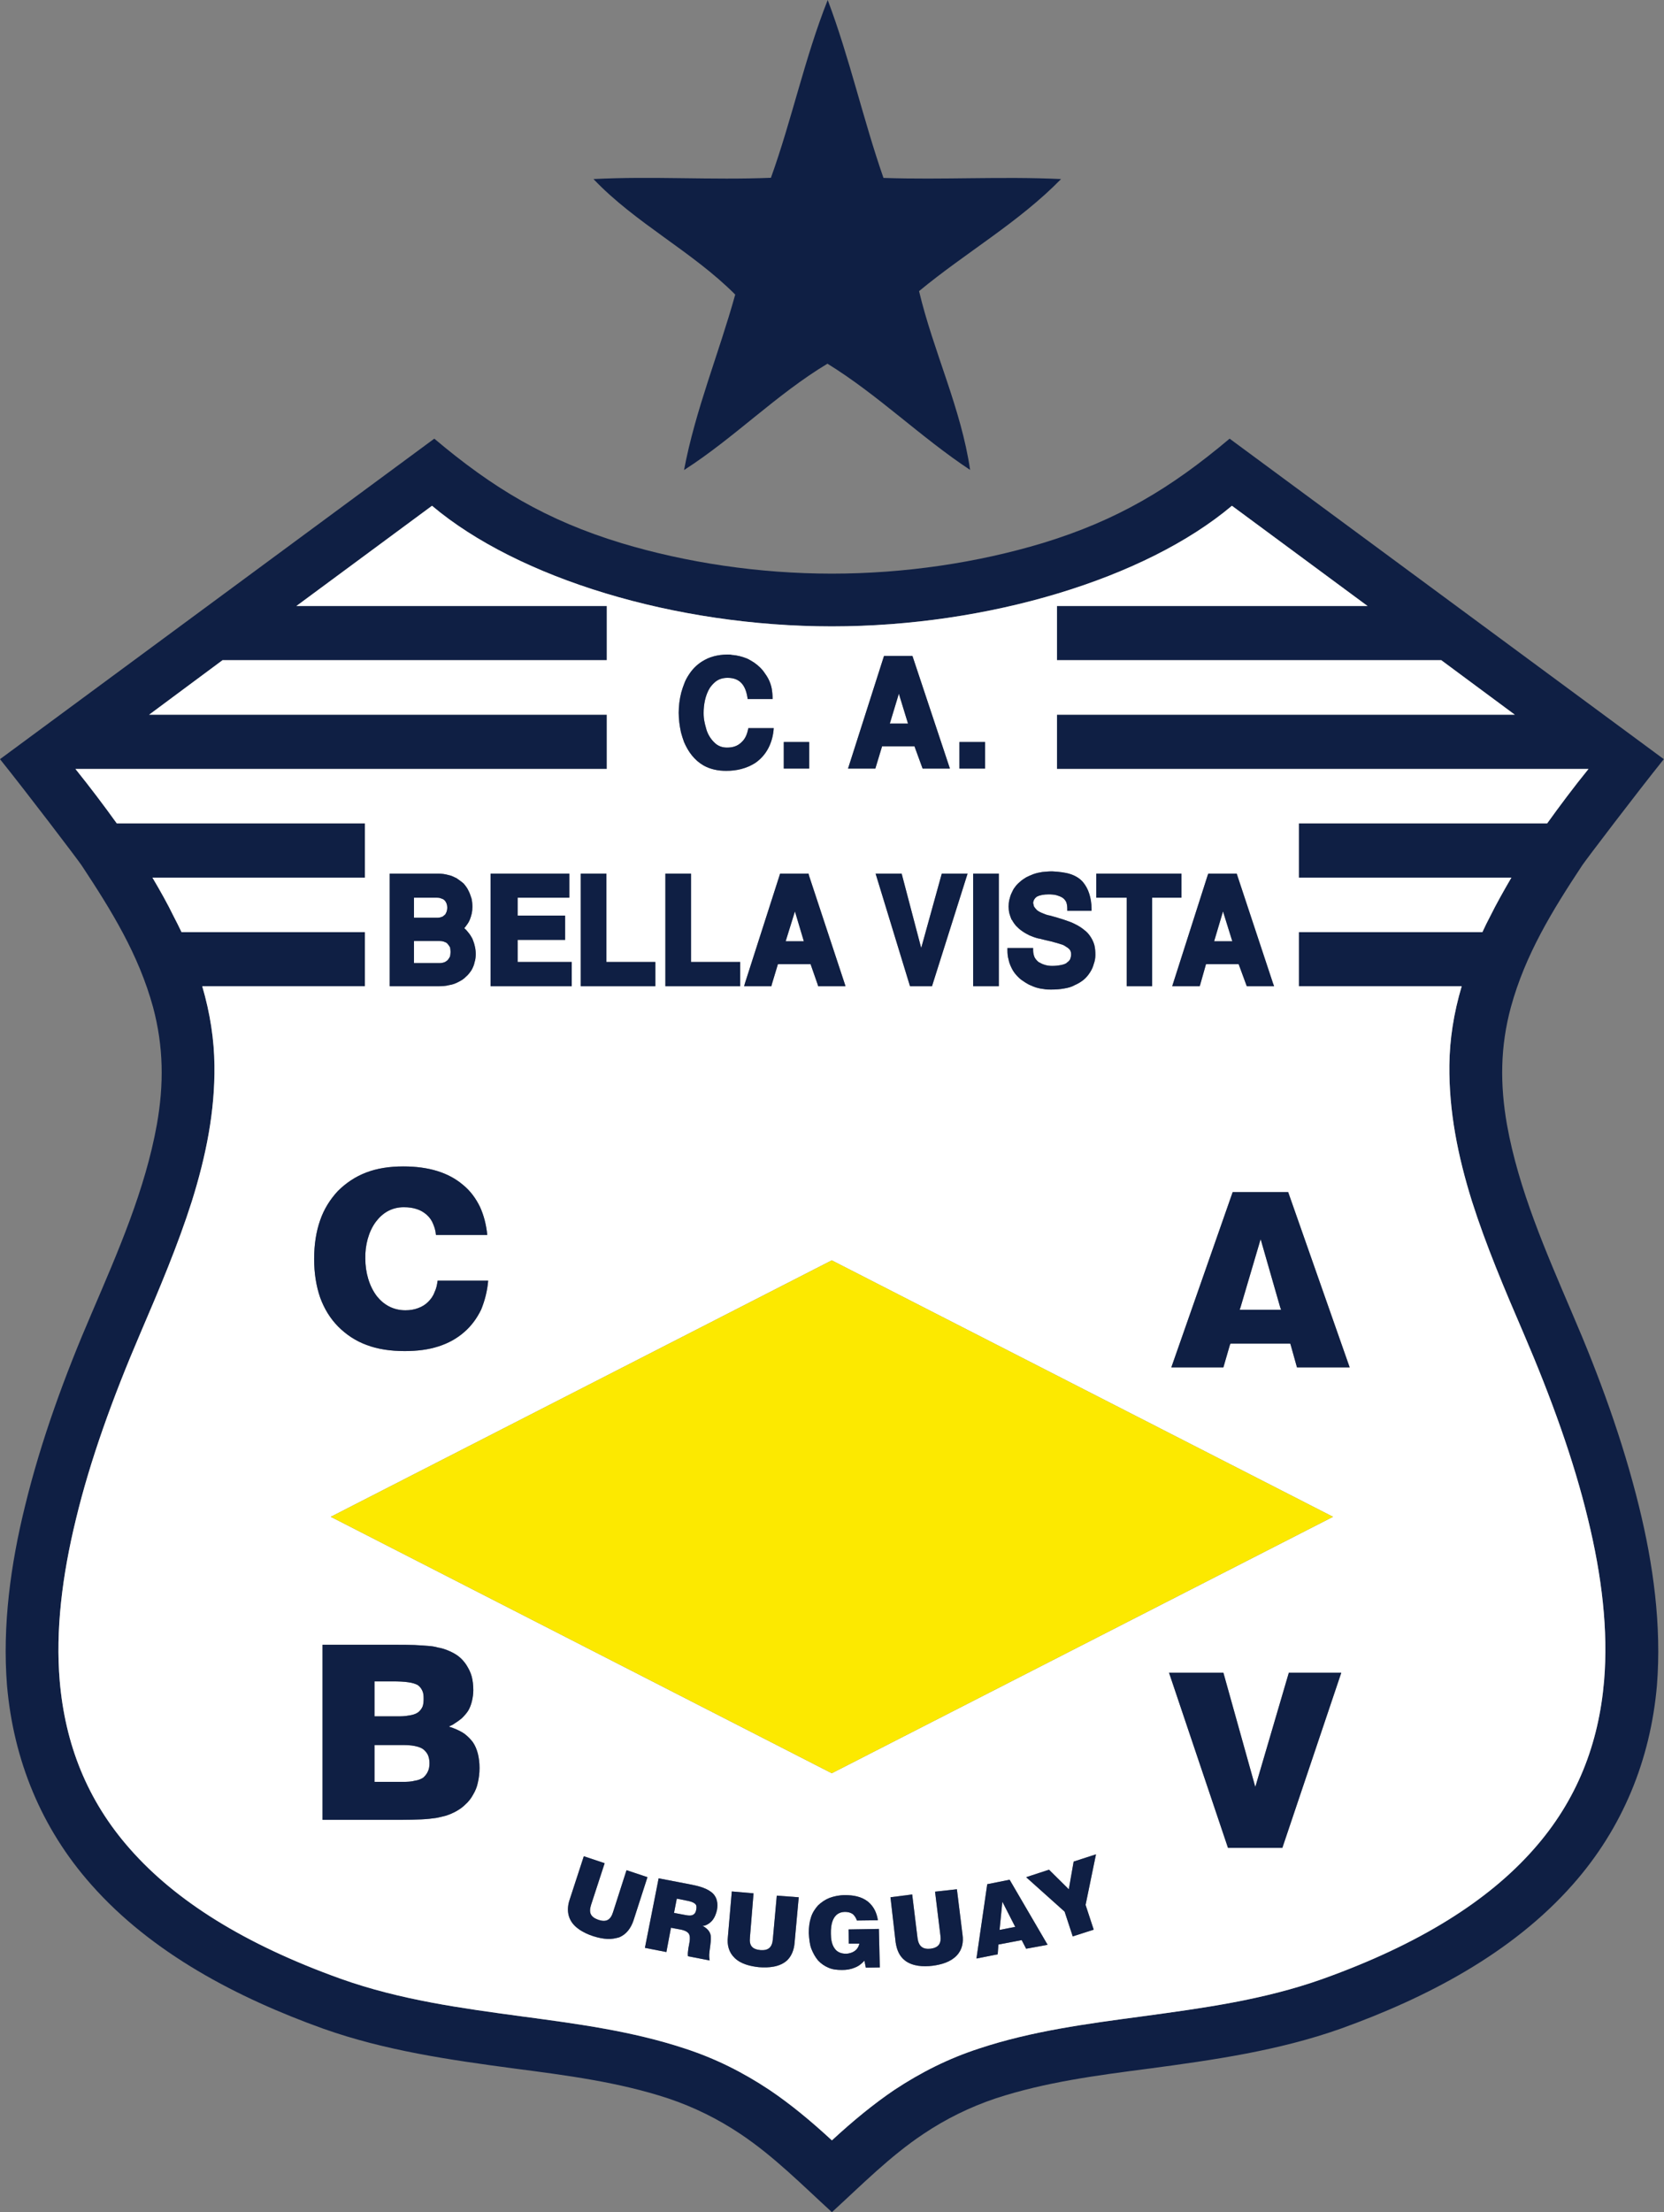 <svg height="68pt" viewBox="0 0 51.17 68" width="51.17pt" xmlns="http://www.w3.org/2000/svg" xmlns:xlink="http://www.w3.org/1999/xlink"><rect x="0" y="0" width="51.17" height="68" fill="#808080" stroke="none"/><defs><clipPath id="a"><path d="M 0 13 L 51.172 13 L 51.172 68 L 0 68 Z M 0 13"/></clipPath></defs><g><g clip-path="url(#a)"><path d="M 49.328 51.664 C 49.164 53.598 48.496 55.344 47.156 56.852 C 45.773 58.418 43.668 59.758 40.68 60.828 C 38.852 61.48 36.969 61.73 35.133 61.98 C 33.406 62.211 31.723 62.434 30.109 62.969 C 29.164 63.277 28.324 63.699 27.496 64.246 C 26.863 64.676 26.242 65.184 25.582 65.793 C 24.922 65.184 24.305 64.676 23.668 64.246 C 22.844 63.699 22.004 63.277 21.059 62.969 C 19.441 62.434 17.762 62.211 16.031 61.98 C 14.195 61.73 12.316 61.48 10.484 60.828 C 7.496 59.758 5.395 58.418 4.012 56.852 C 2.672 55.344 2 53.598 1.836 51.664 C 1.707 50.121 1.906 48.453 2.336 46.695 C 2.773 44.883 3.461 42.977 4.312 40.992 C 4.902 39.617 5.469 38.277 5.898 36.93 C 6.336 35.531 6.613 34.156 6.594 32.746 C 6.586 31.965 6.465 31.156 6.219 30.316 L 11.223 30.316 L 11.223 28.652 L 5.582 28.652 C 5.504 28.488 5.426 28.332 5.34 28.168 C 5.152 27.781 4.93 27.387 4.688 26.977 L 11.223 26.977 L 11.223 25.309 L 3.59 25.309 C 3.203 24.77 2.781 24.211 2.32 23.637 L 18.66 23.637 L 18.66 21.969 L 4.586 21.969 L 6.844 20.293 L 18.66 20.293 L 18.66 18.629 L 9.113 18.629 L 13.285 15.547 C 15.938 17.785 20.773 19.254 25.582 19.254 C 30.391 19.254 35.227 17.785 37.883 15.547 L 42.055 18.629 L 32.504 18.629 L 32.504 20.293 L 44.32 20.293 L 46.582 21.969 L 32.504 21.969 L 32.504 23.637 L 48.848 23.637 C 48.383 24.211 47.965 24.77 47.578 25.309 L 39.941 25.309 L 39.941 26.977 L 46.477 26.977 C 46.238 27.387 46.016 27.781 45.824 28.168 C 45.738 28.332 45.66 28.488 45.586 28.652 L 39.941 28.652 L 39.941 30.316 L 44.949 30.316 C 44.699 31.156 44.578 31.965 44.57 32.746 C 44.555 34.156 44.828 35.531 45.266 36.93 C 45.695 38.277 46.262 39.617 46.855 40.992 C 47.707 42.977 48.395 44.883 48.832 46.695 C 49.262 48.453 49.457 50.121 49.328 51.664 Z M 48.34 40.355 C 47.543 38.484 46.699 36.57 46.34 34.566 C 46.125 33.332 46.133 32.172 46.461 30.961 C 46.906 29.336 47.738 27.988 48.656 26.598 C 48.777 26.418 50.324 24.383 51.164 23.336 L 37.812 13.484 C 36.008 15.004 34.367 15.992 32.059 16.695 C 30.059 17.297 27.824 17.633 25.582 17.633 C 23.34 17.633 21.109 17.297 19.109 16.695 C 16.797 15.992 15.156 15.004 13.355 13.484 L 0 23.336 C .84 24.383 2.387 26.418 2.508 26.598 C 3.426 27.988 4.262 29.336 4.707 30.961 C 5.031 32.172 5.043 33.332 4.824 34.566 C 4.465 36.57 3.625 38.484 2.824 40.355 C 1.992 42.281 1.262 44.273 .766 46.309 C .328 48.086 .07 49.965 .215 51.805 C .414 54.098 1.27 56.199 2.801 57.926 C 4.672 60.047 7.309 61.414 9.938 62.359 C 11.844 63.035 13.836 63.32 15.828 63.586 C 17.414 63.793 19.023 64 20.551 64.504 C 21.34 64.77 22.078 65.133 22.766 65.594 C 23.797 66.281 24.672 67.168 25.582 68 C 26.492 67.168 27.367 66.281 28.398 65.594 C 29.086 65.133 29.824 64.77 30.613 64.504 C 32.145 64 33.75 63.793 35.34 63.586 C 37.332 63.32 39.324 63.035 41.23 62.359 C 43.859 61.414 46.496 60.047 48.367 57.926 C 49.895 56.199 50.754 54.098 50.953 51.805 C 51.098 49.965 50.84 48.086 50.402 46.309 C 49.902 44.273 49.172 42.281 48.34 40.355" fill="#0f1f44"/></g><path d="M 39.883 42.031 L 39.691 41.344 L 39.676 41.301 L 37.84 41.301 L 37.82 41.344 L 37.621 42.031 L 36.02 42.031 L 37.906 36.645 L 39.613 36.645 L 41.504 42.031 Z M 39.434 56.801 L 37.762 56.801 L 35.949 51.418 L 37.621 51.418 L 38.602 54.93 L 39.633 51.418 L 41.246 51.418 Z M 25.578 54.508 L 10.172 46.625 L 25.578 38.742 L 40.992 46.625 Z M 33.633 59.316 L 32.988 59.523 L 32.738 58.762 L 31.555 57.703 L 32.258 57.473 L 32.867 58.074 L 33.016 57.223 L 33.703 57 L 33.383 58.555 Z M 31.555 59.902 L 31.418 59.637 L 30.703 59.773 L 30.68 60.074 L 30.027 60.203 L 30.359 57.918 L 31.047 57.781 L 32.215 59.781 Z M 29.414 60.117 C 29.227 60.312 28.945 60.391 28.676 60.426 C 28.387 60.461 28.066 60.441 27.836 60.27 C 27.656 60.133 27.578 59.938 27.543 59.711 L 27.383 58.32 L 28.051 58.234 L 28.215 59.574 C 28.25 59.832 28.379 59.926 28.617 59.902 C 28.867 59.867 28.953 59.738 28.918 59.488 L 28.754 58.148 L 29.426 58.074 L 29.598 59.465 C 29.633 59.703 29.59 59.938 29.414 60.117 Z M 26.625 60.484 L 26.582 60.27 C 26.496 60.363 26.402 60.441 26.281 60.484 C 26.152 60.539 26.023 60.555 25.895 60.555 C 25.73 60.555 25.594 60.539 25.473 60.484 C 25.355 60.434 25.25 60.363 25.156 60.262 C 25.07 60.16 25.004 60.039 24.949 59.902 C 24.898 59.766 24.883 59.602 24.871 59.422 C 24.871 59.238 24.891 59.078 24.941 58.93 C 24.984 58.793 25.062 58.676 25.156 58.57 C 25.262 58.469 25.379 58.391 25.508 58.34 C 25.645 58.289 25.809 58.254 25.988 58.254 C 26.238 58.254 26.488 58.297 26.684 58.449 C 26.867 58.598 26.961 58.793 26.996 59.027 L 26.352 59.035 C 26.324 58.957 26.281 58.887 26.223 58.836 C 26.145 58.785 26.066 58.77 25.98 58.77 C 25.613 58.777 25.543 59.145 25.551 59.445 C 25.551 59.602 25.578 59.781 25.672 59.902 C 25.75 60.012 25.879 60.055 26.008 60.055 C 26.066 60.055 26.109 60.047 26.16 60.031 C 26.297 59.988 26.395 59.895 26.426 59.746 L 26.102 59.746 L 26.094 59.309 L 27.027 59.293 L 27.055 60.477 Z M 24.434 59.723 C 24.418 59.926 24.348 60.117 24.211 60.254 C 23.98 60.469 23.637 60.492 23.336 60.469 C 23.078 60.441 22.785 60.375 22.59 60.184 C 22.41 60.012 22.355 59.781 22.383 59.543 L 22.504 58.141 L 23.172 58.199 L 23.062 59.551 C 23.035 59.809 23.129 59.918 23.387 59.945 C 23.629 59.961 23.746 59.859 23.766 59.609 L 23.887 58.27 L 24.562 58.32 Z M 22.047 58.715 C 22.023 58.828 21.969 58.965 21.887 59.051 C 21.809 59.137 21.68 59.207 21.602 59.199 C 21.688 59.238 21.781 59.316 21.824 59.402 C 21.844 59.445 21.859 59.488 21.859 59.551 C 21.867 59.711 21.816 59.938 21.809 60.082 C 21.809 60.141 21.809 60.184 21.816 60.211 L 21.816 60.219 C 21.816 60.238 21.824 60.254 21.824 60.262 L 21.156 60.133 C 21.145 60.055 21.156 59.996 21.164 59.926 C 21.18 59.781 21.258 59.566 21.18 59.438 C 21.129 59.367 21.035 59.336 20.949 59.316 L 20.633 59.258 L 20.492 60.004 L 19.832 59.875 L 20.254 57.738 L 21.273 57.934 C 21.488 57.977 21.773 58.047 21.938 58.219 C 21.988 58.277 22.031 58.348 22.047 58.434 C 22.066 58.512 22.066 58.613 22.047 58.715 Z M 19.043 59.551 C 18.93 59.582 18.809 59.609 18.68 59.602 C 18.543 59.594 18.398 59.566 18.242 59.516 C 18.082 59.465 17.941 59.395 17.832 59.324 C 17.781 59.285 17.727 59.25 17.684 59.207 C 17.453 58.984 17.418 58.691 17.516 58.398 L 17.953 57.059 L 18.594 57.273 L 18.176 58.555 C 18.098 58.801 18.164 58.93 18.406 59.016 C 18.648 59.094 18.777 59.016 18.852 58.777 L 19.266 57.488 L 19.91 57.703 L 19.48 59.035 C 19.402 59.266 19.266 59.457 19.043 59.551 Z M 14.695 54.793 C 14.668 54.93 14.617 55.051 14.547 55.168 C 14.488 55.281 14.402 55.387 14.309 55.469 C 14.215 55.566 14.109 55.633 13.98 55.703 C 13.895 55.746 13.809 55.781 13.715 55.812 C 13.609 55.84 13.508 55.863 13.406 55.883 C 13.293 55.898 13.148 55.918 12.961 55.926 C 12.777 55.934 12.555 55.941 12.297 55.941 L 9.918 55.941 L 9.918 50.559 L 12.117 50.559 C 12.359 50.559 12.562 50.559 12.742 50.566 C 12.926 50.574 13.062 50.586 13.172 50.594 C 13.285 50.602 13.379 50.617 13.473 50.645 C 13.57 50.66 13.656 50.688 13.73 50.715 C 13.859 50.766 13.98 50.824 14.086 50.902 C 14.188 50.98 14.273 51.074 14.34 51.176 C 14.41 51.289 14.469 51.398 14.504 51.527 C 14.539 51.656 14.555 51.805 14.555 51.957 C 14.555 52.07 14.539 52.18 14.512 52.293 C 14.488 52.395 14.453 52.488 14.402 52.578 C 14.352 52.66 14.281 52.738 14.203 52.816 C 14.117 52.887 14.023 52.953 13.922 53.016 L 13.801 53.074 L 13.93 53.117 C 14.066 53.168 14.195 53.23 14.297 53.305 C 14.395 53.383 14.48 53.469 14.547 53.562 C 14.617 53.668 14.66 53.777 14.695 53.906 C 14.727 54.035 14.746 54.184 14.746 54.344 C 14.746 54.508 14.727 54.656 14.695 54.793 Z M 9.66 38.699 C 9.66 38.254 9.723 37.855 9.844 37.512 C 9.961 37.168 10.152 36.867 10.391 36.609 C 10.641 36.363 10.922 36.172 11.258 36.043 C 11.594 35.914 11.973 35.855 12.402 35.855 C 13.184 35.855 13.793 36.043 14.238 36.422 C 14.461 36.602 14.633 36.836 14.762 37.102 C 14.875 37.352 14.953 37.641 14.984 37.961 L 13.406 37.961 C 13.398 37.84 13.363 37.727 13.32 37.625 C 13.277 37.512 13.207 37.418 13.121 37.34 C 13.035 37.266 12.934 37.203 12.82 37.168 C 12.703 37.129 12.574 37.109 12.418 37.109 C 12.047 37.109 11.766 37.281 11.559 37.555 C 11.336 37.855 11.223 38.277 11.234 38.691 C 11.234 39.109 11.352 39.531 11.586 39.84 C 11.789 40.098 12.082 40.277 12.469 40.277 C 12.613 40.277 12.742 40.254 12.855 40.211 C 12.977 40.168 13.078 40.105 13.164 40.02 C 13.25 39.934 13.32 39.84 13.363 39.719 C 13.414 39.617 13.441 39.496 13.457 39.367 L 15.012 39.367 C 14.984 39.695 14.906 39.984 14.797 40.254 C 14.668 40.52 14.496 40.758 14.273 40.949 C 14.051 41.145 13.781 41.293 13.484 41.387 C 13.172 41.488 12.832 41.531 12.445 41.531 C 12.008 41.531 11.617 41.473 11.277 41.344 C 10.941 41.223 10.648 41.027 10.398 40.777 C 10.152 40.527 9.969 40.227 9.844 39.883 C 9.723 39.531 9.66 39.137 9.66 38.699 Z M 11.984 26.855 L 13.477 26.855 C 13.59 26.855 13.695 26.871 13.789 26.898 C 13.883 26.914 13.969 26.961 14.047 27 C 14.121 27.055 14.199 27.105 14.262 27.164 C 14.32 27.234 14.371 27.301 14.406 27.379 C 14.449 27.457 14.473 27.543 14.5 27.621 C 14.52 27.707 14.527 27.793 14.527 27.879 C 14.527 27.945 14.52 28.016 14.508 28.074 C 14.492 28.145 14.473 28.203 14.449 28.266 C 14.422 28.332 14.391 28.383 14.344 28.445 C 14.328 28.469 14.301 28.504 14.277 28.531 C 14.32 28.566 14.355 28.605 14.391 28.652 C 14.449 28.719 14.492 28.789 14.527 28.855 C 14.559 28.934 14.586 29.012 14.602 29.09 C 14.621 29.164 14.629 29.242 14.629 29.328 C 14.629 29.414 14.621 29.5 14.594 29.578 C 14.578 29.664 14.543 29.742 14.5 29.82 C 14.449 29.895 14.398 29.965 14.328 30.023 C 14.27 30.086 14.191 30.137 14.105 30.18 C 14.012 30.23 13.918 30.266 13.812 30.281 C 13.711 30.309 13.598 30.316 13.477 30.316 L 11.984 30.316 Z M 15.086 26.855 L 17.508 26.855 L 17.508 27.594 L 15.918 27.594 L 15.918 28.145 L 17.379 28.145 L 17.379 28.891 L 15.918 28.891 L 15.918 29.57 L 17.582 29.57 L 17.582 30.316 L 15.086 30.316 Z M 17.859 26.855 L 18.648 26.855 L 18.648 29.57 L 20.152 29.57 L 20.152 30.316 L 17.859 30.316 Z M 20.461 26.855 L 21.25 26.855 L 21.25 29.57 L 22.762 29.57 L 22.762 30.316 L 20.461 30.316 Z M 20.949 21.289 C 20.977 21.188 21.012 21.086 21.051 20.988 C 21.086 20.895 21.141 20.801 21.199 20.715 C 21.32 20.535 21.473 20.391 21.672 20.285 C 21.902 20.156 22.188 20.113 22.453 20.121 C 22.469 20.121 22.496 20.133 22.512 20.133 L 22.504 20.133 C 22.668 20.141 22.82 20.184 22.969 20.242 C 23.047 20.277 23.113 20.32 23.184 20.363 C 23.32 20.457 23.441 20.57 23.527 20.707 C 23.629 20.844 23.699 21 23.73 21.16 C 23.75 21.273 23.758 21.375 23.758 21.488 L 22.992 21.488 C 22.941 21.109 22.789 20.836 22.375 20.836 C 22.219 20.836 22.082 20.879 21.973 20.98 C 21.918 21.031 21.867 21.086 21.824 21.152 C 21.688 21.375 21.637 21.66 21.637 21.918 C 21.637 22.012 21.645 22.105 21.664 22.191 C 21.68 22.277 21.707 22.363 21.73 22.449 C 21.781 22.598 21.867 22.734 21.988 22.844 C 22.094 22.941 22.219 22.98 22.359 22.98 C 22.523 22.98 22.668 22.941 22.789 22.828 C 22.926 22.707 22.977 22.562 23.012 22.383 L 23.793 22.383 C 23.766 22.809 23.586 23.207 23.219 23.457 C 22.949 23.625 22.652 23.695 22.332 23.695 C 22.094 23.695 21.852 23.652 21.637 23.531 C 21.352 23.367 21.164 23.109 21.035 22.809 C 21 22.715 20.969 22.613 20.941 22.512 C 20.898 22.312 20.871 22.113 20.871 21.91 C 20.871 21.703 20.898 21.488 20.949 21.289 Z M 23.988 26.855 L 24.867 26.855 L 24.875 26.906 L 25.973 30.23 L 26 30.316 L 25.156 30.316 L 25.148 30.273 L 24.926 29.637 L 23.922 29.637 L 23.73 30.273 L 23.723 30.316 L 22.883 30.316 L 22.906 30.23 L 23.973 26.906 Z M 24.102 22.809 L 24.883 22.809 L 24.883 23.625 L 24.102 23.625 Z M 27.184 20.164 L 28.059 20.164 L 29.211 23.625 L 28.371 23.625 L 28.121 22.941 L 27.125 22.941 L 26.918 23.625 L 26.078 23.625 Z M 29.754 26.855 L 28.66 30.316 L 27.984 30.316 L 26.926 26.855 L 27.727 26.855 L 28.328 29.141 L 28.961 26.855 Z M 30.715 26.855 L 30.715 30.316 L 29.926 30.316 L 29.926 26.855 Z M 29.504 22.809 L 30.293 22.809 L 30.293 23.625 L 29.504 23.625 Z M 30.98 29.141 L 31.77 29.141 L 31.77 29.211 C 31.77 29.293 31.789 29.363 31.812 29.422 C 31.84 29.477 31.883 29.527 31.934 29.57 C 31.992 29.605 32.055 29.637 32.121 29.656 C 32.191 29.68 32.27 29.691 32.355 29.691 C 32.465 29.691 32.551 29.68 32.629 29.664 C 32.707 29.648 32.766 29.629 32.809 29.594 L 32.801 29.594 C 32.844 29.57 32.879 29.535 32.906 29.492 C 32.922 29.449 32.938 29.398 32.938 29.336 C 32.938 29.27 32.922 29.211 32.871 29.164 C 32.844 29.141 32.809 29.113 32.777 29.098 C 32.742 29.07 32.707 29.055 32.664 29.035 L 32.656 29.035 C 32.613 29.02 32.559 29.004 32.492 28.984 C 32.422 28.969 32.355 28.941 32.27 28.926 C 32.184 28.906 32.113 28.891 32.055 28.875 C 31.984 28.855 31.953 28.848 31.934 28.848 C 31.832 28.824 31.746 28.789 31.66 28.754 C 31.574 28.711 31.496 28.668 31.426 28.617 C 31.359 28.574 31.297 28.512 31.246 28.461 C 31.195 28.402 31.152 28.34 31.117 28.273 L 31.109 28.273 C 31.082 28.211 31.059 28.145 31.039 28.074 C 31.023 28.008 31.016 27.938 31.016 27.867 C 31.016 27.793 31.023 27.723 31.039 27.656 C 31.059 27.586 31.074 27.516 31.109 27.449 C 31.137 27.387 31.168 27.32 31.211 27.27 C 31.254 27.207 31.305 27.156 31.367 27.105 C 31.418 27.055 31.488 27.012 31.555 26.969 C 31.625 26.934 31.703 26.898 31.777 26.871 C 31.863 26.84 31.953 26.82 32.047 26.805 C 32.148 26.797 32.242 26.785 32.355 26.785 C 32.578 26.797 32.766 26.82 32.922 26.871 C 33.086 26.926 33.215 27.012 33.301 27.113 C 33.387 27.215 33.453 27.336 33.496 27.473 C 33.539 27.609 33.566 27.758 33.566 27.93 L 33.566 27.996 L 32.82 27.996 L 32.82 27.93 C 32.82 27.852 32.809 27.781 32.785 27.723 C 32.758 27.672 32.723 27.629 32.672 27.594 C 32.613 27.559 32.551 27.535 32.484 27.516 C 32.414 27.5 32.336 27.492 32.25 27.492 C 32.098 27.492 31.977 27.516 31.891 27.559 C 31.824 27.602 31.777 27.672 31.77 27.758 C 31.777 27.793 31.789 27.836 31.797 27.867 C 31.824 27.902 31.848 27.938 31.883 27.973 C 31.926 28.008 31.977 28.039 32.047 28.066 C 32.113 28.094 32.191 28.129 32.293 28.145 C 32.449 28.188 32.594 28.23 32.723 28.273 C 32.852 28.316 32.973 28.359 33.066 28.41 C 33.172 28.461 33.266 28.523 33.336 28.582 C 33.418 28.641 33.48 28.711 33.531 28.789 C 33.582 28.863 33.625 28.953 33.652 29.047 C 33.676 29.141 33.684 29.242 33.684 29.348 L 33.684 29.355 C 33.684 29.449 33.668 29.543 33.633 29.637 C 33.609 29.73 33.566 29.82 33.516 29.895 C 33.461 29.98 33.402 30.051 33.324 30.117 C 33.246 30.18 33.152 30.238 33.051 30.281 C 32.957 30.336 32.844 30.367 32.715 30.387 C 32.594 30.41 32.457 30.418 32.32 30.418 C 32.242 30.418 32.164 30.418 32.098 30.402 C 32.02 30.395 31.941 30.379 31.875 30.359 C 31.797 30.336 31.719 30.301 31.641 30.266 C 31.574 30.23 31.504 30.188 31.434 30.137 C 31.367 30.094 31.305 30.031 31.246 29.965 C 31.195 29.906 31.145 29.836 31.109 29.758 C 31.066 29.672 31.031 29.586 31.016 29.5 C 30.988 29.406 30.98 29.312 30.98 29.211 Z M 33.711 26.855 L 36.332 26.855 L 36.332 27.594 L 35.43 27.594 L 35.43 30.316 L 34.648 30.316 L 34.648 27.594 L 33.711 27.594 Z M 37.156 26.855 L 38.031 26.855 L 38.047 26.906 L 39.148 30.23 L 39.18 30.316 L 38.34 30.316 L 38.324 30.273 L 38.09 29.637 L 37.086 29.637 L 36.906 30.273 L 36.891 30.316 L 36.047 30.316 L 36.074 30.23 L 37.137 26.906 Z M 46.855 40.992 C 46.262 39.617 45.695 38.277 45.266 36.93 C 44.828 35.531 44.555 34.156 44.57 32.746 C 44.578 31.965 44.699 31.156 44.949 30.316 L 39.941 30.316 L 39.941 28.652 L 45.586 28.652 C 45.66 28.488 45.738 28.332 45.824 28.168 C 46.016 27.781 46.238 27.387 46.477 26.977 L 39.941 26.977 L 39.941 25.309 L 47.578 25.309 C 47.965 24.77 48.383 24.211 48.848 23.637 L 32.504 23.637 L 32.504 21.969 L 46.582 21.969 L 44.32 20.293 L 32.504 20.293 L 32.504 18.629 L 42.055 18.629 L 37.883 15.547 C 35.227 17.785 30.391 19.254 25.582 19.254 C 20.773 19.254 15.938 17.785 13.285 15.547 L 9.113 18.629 L 18.66 18.629 L 18.66 20.293 L 6.844 20.293 L 4.586 21.969 L 18.66 21.969 L 18.66 23.637 L 2.32 23.637 C 2.781 24.211 3.203 24.77 3.59 25.309 L 11.223 25.309 L 11.223 26.977 L 4.688 26.977 C 4.93 27.387 5.152 27.781 5.34 28.168 C 5.426 28.332 5.504 28.488 5.582 28.652 L 11.223 28.652 L 11.223 30.316 L 6.219 30.316 C 6.465 31.156 6.586 31.965 6.594 32.746 C 6.613 34.156 6.336 35.531 5.898 36.93 C 5.469 38.277 4.902 39.617 4.312 40.992 C 3.461 42.977 2.773 44.883 2.336 46.695 C 1.906 48.453 1.707 50.121 1.836 51.664 C 2 53.598 2.672 55.344 4.012 56.852 C 5.395 58.418 7.496 59.758 10.484 60.828 C 12.316 61.48 14.195 61.73 16.031 61.98 C 17.762 62.211 19.441 62.434 21.059 62.969 C 22.004 63.277 22.844 63.699 23.668 64.246 C 24.305 64.676 24.922 65.184 25.582 65.793 C 26.242 65.184 26.863 64.676 27.496 64.246 C 28.324 63.699 29.164 63.277 30.109 62.969 C 31.723 62.434 33.406 62.211 35.133 61.98 C 36.969 61.73 38.852 61.48 40.68 60.828 C 43.668 59.758 45.773 58.418 47.156 56.852 C 48.496 55.344 49.164 53.598 49.328 51.664 C 49.457 50.121 49.262 48.453 48.832 46.695 C 48.395 44.883 47.707 42.977 46.855 40.992" fill="#fff"/><path d="M 21.129 58.426 L 20.812 58.363 L 20.727 58.801 L 21.059 58.863 C 21.145 58.879 21.273 58.906 21.344 58.836 C 21.379 58.812 21.402 58.75 21.41 58.699 C 21.422 58.641 21.422 58.578 21.395 58.543 C 21.336 58.469 21.207 58.441 21.129 58.426" fill="#fff"/><path d="M 12.633 52.723 C 12.727 52.707 12.805 52.672 12.855 52.637 C 12.914 52.594 12.961 52.531 12.992 52.465 C 13.02 52.395 13.027 52.309 13.027 52.215 C 13.027 52.121 13.02 52.035 12.984 51.965 C 12.949 51.891 12.906 51.84 12.84 51.793 C 12.777 51.762 12.684 51.727 12.555 51.711 C 12.426 51.691 12.262 51.684 12.066 51.684 L 11.516 51.684 L 11.516 52.758 L 12.305 52.758 C 12.434 52.758 12.539 52.738 12.633 52.723" fill="#fff"/><path d="M 24.445 28.016 L 24.16 28.934 L 24.719 28.934 Z M 24.445 28.016" fill="#fff"/><path d="M 13.004 53.762 C 12.941 53.719 12.855 53.691 12.742 53.668 C 12.641 53.648 12.52 53.641 12.383 53.641 L 11.516 53.641 L 11.516 54.773 L 12.391 54.773 C 12.539 54.773 12.656 54.766 12.754 54.738 C 12.863 54.723 12.941 54.688 13.012 54.645 C 13.07 54.594 13.121 54.535 13.156 54.457 C 13.191 54.387 13.207 54.301 13.207 54.199 C 13.207 54.105 13.191 54.02 13.156 53.941 C 13.121 53.871 13.07 53.812 13.004 53.762" fill="#fff"/><path d="M 37.609 28.016 L 37.336 28.934 L 37.895 28.934 Z M 37.609 28.016" fill="#fff"/><path d="M 13.574 28.188 C 13.617 28.18 13.641 28.152 13.668 28.129 L 13.676 28.129 C 13.727 28.066 13.754 27.988 13.754 27.902 C 13.754 27.809 13.727 27.738 13.676 27.68 C 13.652 27.656 13.617 27.629 13.574 27.621 C 13.539 27.602 13.496 27.594 13.434 27.594 L 12.73 27.594 L 12.73 28.211 L 13.434 28.211 C 13.496 28.211 13.539 28.203 13.574 28.188" fill="#fff"/><path d="M 13.668 29.578 C 13.703 29.562 13.734 29.543 13.77 29.508 C 13.797 29.477 13.824 29.434 13.84 29.398 C 13.848 29.355 13.855 29.305 13.855 29.262 C 13.855 29.211 13.848 29.164 13.84 29.121 C 13.824 29.09 13.797 29.055 13.77 29.02 C 13.746 28.984 13.711 28.969 13.668 28.953 C 13.625 28.934 13.582 28.926 13.523 28.926 L 12.73 28.926 L 12.73 29.605 L 13.523 29.605 C 13.574 29.605 13.625 29.594 13.668 29.578" fill="#fff"/><path d="M 38.766 38.09 L 38.148 40.184 L 38.121 40.262 L 39.395 40.262 L 39.367 40.184 L 38.766 38.09" fill="#fff"/><path d="M 27.641 21.324 L 27.363 22.242 L 27.922 22.242 Z M 27.641 21.324" fill="#fff"/><path d="M 30.738 59.324 L 31.219 59.23 L 30.824 58.457 Z M 30.738 59.324" fill="#fff"/><path d="M 30.293 22.809 L 29.504 22.809 L 29.504 23.625 L 30.293 23.625 L 30.293 22.809" fill="#0f1f44"/><path d="M 27.641 21.324 L 27.922 22.242 L 27.363 22.242 Z M 27.125 22.941 L 28.121 22.941 L 28.371 23.625 L 29.211 23.625 L 28.059 20.164 L 27.184 20.164 L 26.078 23.625 L 26.918 23.625 L 27.125 22.941" fill="#0f1f44"/><path d="M 24.883 22.809 L 24.102 22.809 L 24.102 23.625 L 24.883 23.625 L 24.883 22.809" fill="#0f1f44"/><path d="M 21.035 22.809 C 21.164 23.109 21.352 23.367 21.637 23.531 C 21.852 23.652 22.094 23.695 22.332 23.695 C 22.652 23.695 22.949 23.625 23.219 23.457 C 23.586 23.207 23.766 22.809 23.793 22.383 L 23.012 22.383 C 22.977 22.562 22.926 22.707 22.789 22.828 C 22.668 22.941 22.523 22.98 22.359 22.98 C 22.219 22.98 22.094 22.941 21.988 22.844 C 21.867 22.734 21.781 22.598 21.73 22.449 C 21.707 22.363 21.68 22.277 21.664 22.191 C 21.645 22.105 21.637 22.012 21.637 21.918 C 21.637 21.66 21.688 21.375 21.824 21.152 C 21.867 21.086 21.918 21.031 21.973 20.98 C 22.082 20.879 22.219 20.836 22.375 20.836 C 22.789 20.836 22.941 21.109 22.992 21.488 L 23.758 21.488 C 23.758 21.375 23.75 21.273 23.73 21.16 C 23.699 21 23.629 20.844 23.527 20.707 C 23.441 20.57 23.32 20.457 23.184 20.363 C 23.113 20.32 23.047 20.277 22.969 20.242 C 22.82 20.184 22.668 20.141 22.504 20.133 L 22.512 20.133 C 22.496 20.133 22.469 20.121 22.453 20.121 C 22.188 20.113 21.902 20.156 21.672 20.285 C 21.473 20.391 21.32 20.535 21.199 20.715 C 21.141 20.801 21.086 20.895 21.051 20.988 C 21.012 21.086 20.977 21.188 20.949 21.289 C 20.898 21.488 20.871 21.703 20.871 21.91 C 20.871 22.113 20.898 22.312 20.941 22.512 C 20.969 22.613 21 22.715 21.035 22.809" fill="#0f1f44"/><path d="M 34.648 30.316 L 35.43 30.316 L 35.43 27.594 L 36.332 27.594 L 36.332 26.855 L 33.711 26.855 L 33.711 27.594 L 34.648 27.594 L 34.648 30.316" fill="#0f1f44"/><path d="M 31.109 29.758 C 31.145 29.836 31.195 29.906 31.246 29.965 C 31.305 30.031 31.367 30.094 31.434 30.137 C 31.504 30.188 31.574 30.23 31.641 30.266 C 31.719 30.301 31.797 30.336 31.875 30.359 C 31.941 30.379 32.02 30.395 32.098 30.402 C 32.164 30.418 32.242 30.418 32.32 30.418 C 32.457 30.418 32.594 30.41 32.715 30.387 C 32.844 30.367 32.957 30.336 33.051 30.281 C 33.152 30.238 33.246 30.18 33.324 30.117 C 33.402 30.051 33.461 29.98 33.516 29.895 C 33.566 29.82 33.609 29.73 33.633 29.637 C 33.668 29.543 33.684 29.449 33.684 29.355 L 33.684 29.348 C 33.684 29.242 33.676 29.141 33.652 29.047 C 33.625 28.953 33.582 28.863 33.531 28.789 C 33.48 28.711 33.418 28.641 33.336 28.582 C 33.266 28.523 33.172 28.461 33.066 28.41 C 32.973 28.359 32.852 28.316 32.723 28.273 C 32.594 28.23 32.449 28.188 32.293 28.145 C 32.191 28.129 32.113 28.094 32.047 28.066 C 31.977 28.039 31.926 28.008 31.883 27.973 C 31.848 27.938 31.824 27.902 31.797 27.867 C 31.789 27.836 31.777 27.793 31.77 27.758 C 31.777 27.672 31.824 27.602 31.891 27.559 C 31.977 27.516 32.098 27.492 32.25 27.492 C 32.336 27.492 32.414 27.5 32.484 27.516 C 32.551 27.535 32.613 27.559 32.672 27.594 C 32.723 27.629 32.758 27.672 32.785 27.723 C 32.809 27.781 32.82 27.852 32.82 27.93 L 32.82 27.996 L 33.566 27.996 L 33.566 27.93 C 33.566 27.758 33.539 27.609 33.496 27.473 C 33.453 27.336 33.387 27.215 33.301 27.113 C 33.215 27.012 33.086 26.926 32.922 26.871 C 32.766 26.82 32.578 26.797 32.355 26.785 C 32.242 26.785 32.148 26.797 32.047 26.805 C 31.953 26.82 31.863 26.84 31.777 26.871 C 31.703 26.898 31.625 26.934 31.555 26.969 C 31.488 27.012 31.418 27.055 31.367 27.105 C 31.305 27.156 31.254 27.207 31.211 27.27 C 31.168 27.32 31.137 27.387 31.109 27.449 C 31.074 27.516 31.059 27.586 31.039 27.656 C 31.023 27.723 31.016 27.793 31.016 27.867 C 31.016 27.938 31.023 28.008 31.039 28.074 C 31.059 28.145 31.082 28.211 31.109 28.273 L 31.117 28.273 C 31.152 28.34 31.195 28.402 31.246 28.461 C 31.297 28.512 31.359 28.574 31.426 28.617 C 31.496 28.668 31.574 28.711 31.66 28.754 C 31.746 28.789 31.832 28.824 31.934 28.848 C 31.953 28.848 31.984 28.855 32.055 28.875 C 32.113 28.891 32.184 28.906 32.27 28.926 C 32.355 28.941 32.422 28.969 32.492 28.984 C 32.559 29.004 32.613 29.02 32.656 29.035 L 32.664 29.035 C 32.707 29.055 32.742 29.07 32.777 29.098 C 32.809 29.113 32.844 29.141 32.871 29.164 C 32.922 29.211 32.938 29.27 32.938 29.336 C 32.938 29.398 32.922 29.449 32.906 29.492 C 32.879 29.535 32.844 29.57 32.801 29.594 L 32.809 29.594 C 32.766 29.629 32.707 29.648 32.629 29.664 C 32.551 29.68 32.465 29.691 32.355 29.691 C 32.27 29.691 32.191 29.68 32.121 29.656 C 32.055 29.637 31.992 29.605 31.934 29.57 C 31.883 29.527 31.84 29.477 31.812 29.422 C 31.789 29.363 31.77 29.293 31.77 29.211 L 31.77 29.141 L 30.98 29.141 L 30.98 29.211 C 30.98 29.312 30.988 29.406 31.016 29.5 C 31.031 29.586 31.066 29.672 31.109 29.758" fill="#0f1f44"/><path d="M 29.926 30.316 L 30.715 30.316 L 30.715 26.855 L 29.926 26.855 L 29.926 30.316" fill="#0f1f44"/><path d="M 28.328 29.141 L 27.727 26.855 L 26.926 26.855 L 27.984 30.316 L 28.66 30.316 L 29.754 26.855 L 28.961 26.855 L 28.328 29.141" fill="#0f1f44"/><path d="M 22.762 29.57 L 21.25 29.57 L 21.25 26.855 L 20.461 26.855 L 20.461 30.316 L 22.762 30.316 L 22.762 29.57" fill="#0f1f44"/><path d="M 20.152 29.57 L 18.648 29.57 L 18.648 26.855 L 17.859 26.855 L 17.859 30.316 L 20.152 30.316 L 20.152 29.57" fill="#0f1f44"/><path d="M 17.582 29.57 L 15.918 29.57 L 15.918 28.891 L 17.379 28.891 L 17.379 28.145 L 15.918 28.145 L 15.918 27.594 L 17.508 27.594 L 17.508 26.855 L 15.086 26.855 L 15.086 30.316 L 17.582 30.316 L 17.582 29.57" fill="#0f1f44"/><path d="M 37.609 28.016 L 37.895 28.934 L 37.336 28.934 Z M 36.047 30.316 L 36.891 30.316 L 36.906 30.273 L 37.086 29.637 L 38.09 29.637 L 38.324 30.273 L 38.34 30.316 L 39.18 30.316 L 39.148 30.23 L 38.047 26.906 L 38.031 26.855 L 37.156 26.855 L 37.137 26.906 L 36.074 30.23 L 36.047 30.316" fill="#0f1f44"/><path d="M 24.445 28.016 L 24.719 28.934 L 24.16 28.934 Z M 22.883 30.316 L 23.723 30.316 L 23.73 30.273 L 23.922 29.637 L 24.926 29.637 L 25.148 30.273 L 25.156 30.316 L 26 30.316 L 25.973 30.23 L 24.875 26.906 L 24.867 26.855 L 23.988 26.855 L 23.973 26.906 L 22.906 30.23 L 22.883 30.316" fill="#0f1f44"/><path d="M 12.73 28.926 L 13.523 28.926 C 13.582 28.926 13.625 28.934 13.668 28.953 C 13.711 28.969 13.746 28.984 13.77 29.02 C 13.797 29.055 13.824 29.09 13.84 29.121 C 13.848 29.164 13.855 29.211 13.855 29.262 C 13.855 29.305 13.848 29.355 13.84 29.398 C 13.824 29.434 13.797 29.477 13.77 29.508 C 13.734 29.543 13.703 29.562 13.668 29.578 C 13.625 29.594 13.574 29.605 13.523 29.605 L 12.73 29.605 Z M 12.73 27.594 L 13.434 27.594 C 13.496 27.594 13.539 27.602 13.574 27.621 C 13.617 27.629 13.652 27.656 13.676 27.68 C 13.727 27.738 13.754 27.809 13.754 27.902 C 13.754 27.988 13.727 28.066 13.676 28.129 L 13.668 28.129 C 13.641 28.152 13.617 28.18 13.574 28.188 C 13.539 28.203 13.496 28.211 13.434 28.211 L 12.73 28.211 Z M 13.812 30.281 C 13.918 30.266 14.012 30.23 14.105 30.18 C 14.191 30.137 14.27 30.086 14.328 30.023 C 14.398 29.965 14.449 29.895 14.5 29.82 C 14.543 29.742 14.578 29.664 14.594 29.578 C 14.621 29.5 14.629 29.414 14.629 29.328 C 14.629 29.242 14.621 29.164 14.602 29.09 C 14.586 29.012 14.559 28.934 14.527 28.855 C 14.492 28.789 14.449 28.719 14.391 28.652 C 14.355 28.605 14.32 28.566 14.277 28.531 C 14.301 28.504 14.328 28.469 14.344 28.445 C 14.391 28.383 14.422 28.332 14.449 28.266 C 14.473 28.203 14.492 28.145 14.508 28.074 C 14.52 28.016 14.527 27.945 14.527 27.879 C 14.527 27.793 14.52 27.707 14.5 27.621 C 14.473 27.543 14.449 27.457 14.406 27.379 C 14.371 27.301 14.32 27.234 14.262 27.164 C 14.199 27.105 14.121 27.055 14.047 27 C 13.969 26.961 13.883 26.914 13.789 26.898 C 13.695 26.871 13.59 26.855 13.477 26.855 L 11.984 26.855 L 11.984 30.316 L 13.477 30.316 C 13.598 30.316 13.711 30.309 13.812 30.281" fill="#0f1f44"/><path d="M 11.277 41.344 C 11.617 41.473 12.008 41.531 12.445 41.531 C 12.832 41.531 13.172 41.488 13.484 41.387 C 13.781 41.293 14.051 41.145 14.273 40.949 C 14.496 40.758 14.668 40.52 14.797 40.254 C 14.906 39.984 14.984 39.695 15.012 39.367 L 13.457 39.367 C 13.441 39.496 13.414 39.617 13.363 39.719 C 13.32 39.84 13.25 39.934 13.164 40.02 C 13.078 40.105 12.977 40.168 12.855 40.211 C 12.742 40.254 12.613 40.277 12.469 40.277 C 12.082 40.277 11.789 40.098 11.586 39.84 C 11.352 39.531 11.234 39.109 11.234 38.691 C 11.223 38.277 11.336 37.855 11.559 37.555 C 11.766 37.281 12.047 37.109 12.418 37.109 C 12.574 37.109 12.703 37.129 12.82 37.168 C 12.934 37.203 13.035 37.266 13.121 37.34 C 13.207 37.418 13.277 37.512 13.32 37.625 C 13.363 37.727 13.398 37.84 13.406 37.961 L 14.984 37.961 C 14.953 37.641 14.875 37.352 14.762 37.102 C 14.633 36.836 14.461 36.602 14.238 36.422 C 13.793 36.043 13.184 35.855 12.402 35.855 C 11.973 35.855 11.594 35.914 11.258 36.043 C 10.922 36.172 10.641 36.363 10.391 36.609 C 10.152 36.867 9.961 37.168 9.844 37.512 C 9.723 37.855 9.66 38.254 9.66 38.699 C 9.66 39.137 9.723 39.531 9.844 39.883 C 9.969 40.227 10.152 40.527 10.398 40.777 C 10.648 41.027 10.941 41.223 11.277 41.344" fill="#0f1f44"/><path d="M 38.602 54.93 L 37.621 51.418 L 35.949 51.418 L 37.762 56.801 L 39.434 56.801 L 41.246 51.418 L 39.633 51.418 L 38.602 54.93" fill="#0f1f44"/><path d="M 38.121 40.262 L 38.148 40.184 L 38.766 38.09 L 39.367 40.184 L 39.395 40.262 Z M 37.906 36.645 L 36.02 42.031 L 37.621 42.031 L 37.82 41.344 L 37.84 41.301 L 39.676 41.301 L 39.691 41.344 L 39.883 42.031 L 41.504 42.031 L 39.613 36.645 L 37.906 36.645" fill="#0f1f44"/><path d="M 13.156 54.457 C 13.121 54.535 13.07 54.594 13.012 54.645 C 12.941 54.688 12.863 54.723 12.754 54.738 C 12.656 54.766 12.539 54.773 12.391 54.773 L 11.516 54.773 L 11.516 53.641 L 12.383 53.641 C 12.52 53.641 12.641 53.648 12.742 53.668 C 12.855 53.691 12.941 53.719 13.004 53.762 C 13.07 53.812 13.121 53.871 13.156 53.941 C 13.191 54.02 13.207 54.105 13.207 54.199 C 13.207 54.301 13.191 54.387 13.156 54.457 Z M 11.516 51.684 L 12.066 51.684 C 12.262 51.684 12.426 51.691 12.555 51.711 C 12.684 51.727 12.777 51.762 12.84 51.793 C 12.906 51.84 12.949 51.891 12.984 51.965 C 13.02 52.035 13.027 52.121 13.027 52.215 C 13.027 52.309 13.02 52.395 12.992 52.465 C 12.961 52.531 12.914 52.594 12.855 52.637 C 12.805 52.672 12.727 52.707 12.633 52.723 C 12.539 52.738 12.434 52.758 12.305 52.758 L 11.516 52.758 Z M 14.547 53.562 C 14.48 53.469 14.395 53.383 14.297 53.305 C 14.195 53.23 14.066 53.168 13.93 53.117 L 13.801 53.074 L 13.922 53.016 C 14.023 52.953 14.117 52.887 14.203 52.816 C 14.281 52.738 14.352 52.66 14.402 52.578 C 14.453 52.488 14.488 52.395 14.512 52.293 C 14.539 52.18 14.555 52.07 14.555 51.957 C 14.555 51.805 14.539 51.656 14.504 51.527 C 14.469 51.398 14.41 51.289 14.34 51.176 C 14.273 51.074 14.188 50.98 14.086 50.902 C 13.98 50.824 13.859 50.766 13.73 50.715 C 13.656 50.688 13.57 50.66 13.473 50.645 C 13.379 50.617 13.285 50.602 13.172 50.594 C 13.062 50.586 12.926 50.574 12.742 50.566 C 12.562 50.559 12.359 50.559 12.117 50.559 L 9.918 50.559 L 9.918 55.941 L 12.297 55.941 C 12.555 55.941 12.777 55.934 12.961 55.926 C 13.148 55.918 13.293 55.898 13.406 55.883 C 13.508 55.863 13.609 55.84 13.715 55.812 C 13.809 55.781 13.895 55.746 13.98 55.703 C 14.109 55.633 14.215 55.566 14.309 55.469 C 14.402 55.387 14.488 55.281 14.547 55.168 C 14.617 55.051 14.668 54.93 14.695 54.793 C 14.727 54.656 14.746 54.508 14.746 54.344 C 14.746 54.184 14.727 54.035 14.695 53.906 C 14.66 53.777 14.617 53.668 14.547 53.562" fill="#0f1f44"/><path d="M 33.016 57.223 L 32.867 58.074 L 32.258 57.473 L 31.555 57.703 L 32.738 58.762 L 32.988 59.523 L 33.633 59.316 L 33.383 58.555 L 33.703 57 L 33.016 57.223" fill="#0f1f44"/><path d="M 29.426 58.074 L 28.754 58.148 L 28.918 59.488 C 28.953 59.738 28.867 59.867 28.617 59.902 C 28.379 59.926 28.25 59.832 28.215 59.574 L 28.051 58.234 L 27.383 58.32 L 27.543 59.711 C 27.578 59.938 27.656 60.133 27.836 60.27 C 28.066 60.441 28.387 60.461 28.676 60.426 C 28.945 60.391 29.227 60.312 29.414 60.117 C 29.59 59.938 29.633 59.703 29.598 59.465 L 29.426 58.074" fill="#0f1f44"/><path d="M 26.094 59.309 L 26.102 59.746 L 26.426 59.746 C 26.395 59.895 26.297 59.988 26.16 60.031 C 26.109 60.047 26.066 60.055 26.008 60.055 C 25.879 60.055 25.75 60.012 25.672 59.902 C 25.578 59.781 25.551 59.602 25.551 59.445 C 25.543 59.145 25.613 58.777 25.98 58.77 C 26.066 58.77 26.145 58.785 26.223 58.836 C 26.281 58.887 26.324 58.957 26.352 59.035 L 26.996 59.027 C 26.961 58.793 26.867 58.598 26.684 58.449 C 26.488 58.297 26.238 58.254 25.988 58.254 C 25.809 58.254 25.645 58.289 25.508 58.34 C 25.379 58.391 25.262 58.469 25.156 58.57 C 25.062 58.676 24.984 58.793 24.941 58.93 C 24.891 59.078 24.871 59.238 24.871 59.422 C 24.883 59.602 24.898 59.766 24.949 59.902 C 25.004 60.039 25.07 60.16 25.156 60.262 C 25.25 60.363 25.355 60.434 25.473 60.484 C 25.594 60.539 25.73 60.555 25.895 60.555 C 26.023 60.555 26.152 60.539 26.281 60.484 C 26.402 60.441 26.496 60.363 26.582 60.27 L 26.625 60.484 L 27.055 60.477 L 27.027 59.293 L 26.094 59.309" fill="#0f1f44"/><path d="M 23.766 59.609 C 23.746 59.859 23.629 59.961 23.387 59.945 C 23.129 59.918 23.035 59.809 23.062 59.551 L 23.172 58.199 L 22.504 58.141 L 22.383 59.543 C 22.355 59.781 22.41 60.012 22.59 60.184 C 22.785 60.375 23.078 60.441 23.336 60.469 C 23.637 60.492 23.98 60.469 24.211 60.254 C 24.348 60.117 24.418 59.926 24.434 59.723 L 24.562 58.32 L 23.887 58.27 L 23.766 59.609" fill="#0f1f44"/><path d="M 19.266 57.488 L 18.852 58.777 C 18.777 59.016 18.648 59.094 18.406 59.016 C 18.164 58.93 18.098 58.801 18.176 58.555 L 18.594 57.273 L 17.953 57.059 L 17.516 58.398 C 17.418 58.691 17.453 58.984 17.684 59.207 C 17.727 59.25 17.781 59.285 17.832 59.324 C 17.941 59.395 18.082 59.465 18.242 59.516 C 18.398 59.566 18.543 59.594 18.68 59.602 C 18.809 59.609 18.93 59.582 19.043 59.551 C 19.266 59.457 19.402 59.266 19.48 59.035 L 19.91 57.703 L 19.266 57.488" fill="#0f1f44"/><path d="M 30.738 59.324 L 30.824 58.457 L 31.219 59.23 Z M 30.359 57.918 L 30.027 60.203 L 30.68 60.074 L 30.703 59.773 L 31.418 59.637 L 31.555 59.902 L 32.215 59.781 L 31.047 57.781 L 30.359 57.918" fill="#0f1f44"/><path d="M 21.41 58.699 C 21.402 58.75 21.379 58.812 21.344 58.836 C 21.273 58.906 21.145 58.879 21.059 58.863 L 20.727 58.801 L 20.812 58.363 L 21.129 58.426 C 21.207 58.441 21.336 58.469 21.395 58.543 C 21.422 58.578 21.422 58.641 21.41 58.699 Z M 21.938 58.219 C 21.773 58.047 21.488 57.977 21.273 57.934 L 20.254 57.738 L 19.832 59.875 L 20.492 60.004 L 20.633 59.258 L 20.949 59.316 C 21.035 59.336 21.129 59.367 21.18 59.438 C 21.258 59.566 21.18 59.781 21.164 59.926 C 21.156 59.996 21.145 60.055 21.156 60.133 L 21.824 60.262 C 21.824 60.254 21.816 60.238 21.816 60.219 L 21.816 60.211 C 21.809 60.184 21.809 60.141 21.809 60.082 C 21.816 59.938 21.867 59.711 21.859 59.551 C 21.859 59.488 21.844 59.445 21.824 59.402 C 21.781 59.316 21.688 59.238 21.602 59.199 C 21.68 59.207 21.809 59.137 21.887 59.051 C 21.969 58.965 22.023 58.828 22.047 58.715 C 22.066 58.613 22.066 58.512 22.047 58.434 C 22.031 58.348 21.988 58.277 21.938 58.219" fill="#0f1f44"/><path d="M 25.578 38.742 L 10.172 46.625 L 25.578 54.508 L 40.992 46.625 L 25.578 38.742" fill="#fce900"/><path d="M 22.609 9.055 C 22.109 10.859 21.383 12.602 21.035 14.449 C 22.578 13.461 23.871 12.125 25.445 11.18 C 27 12.137 28.309 13.438 29.832 14.445 C 29.555 12.551 28.703 10.805 28.262 8.949 C 29.691 7.766 31.328 6.836 32.629 5.504 C 30.809 5.418 28.988 5.531 27.168 5.469 C 26.539 3.664 26.129 1.789 25.453 0 C 24.746 1.781 24.355 3.664 23.707 5.465 C 21.887 5.539 20.07 5.41 18.25 5.504 C 19.547 6.867 21.281 7.723 22.609 9.055" fill="#0f1f44"/></g></svg>